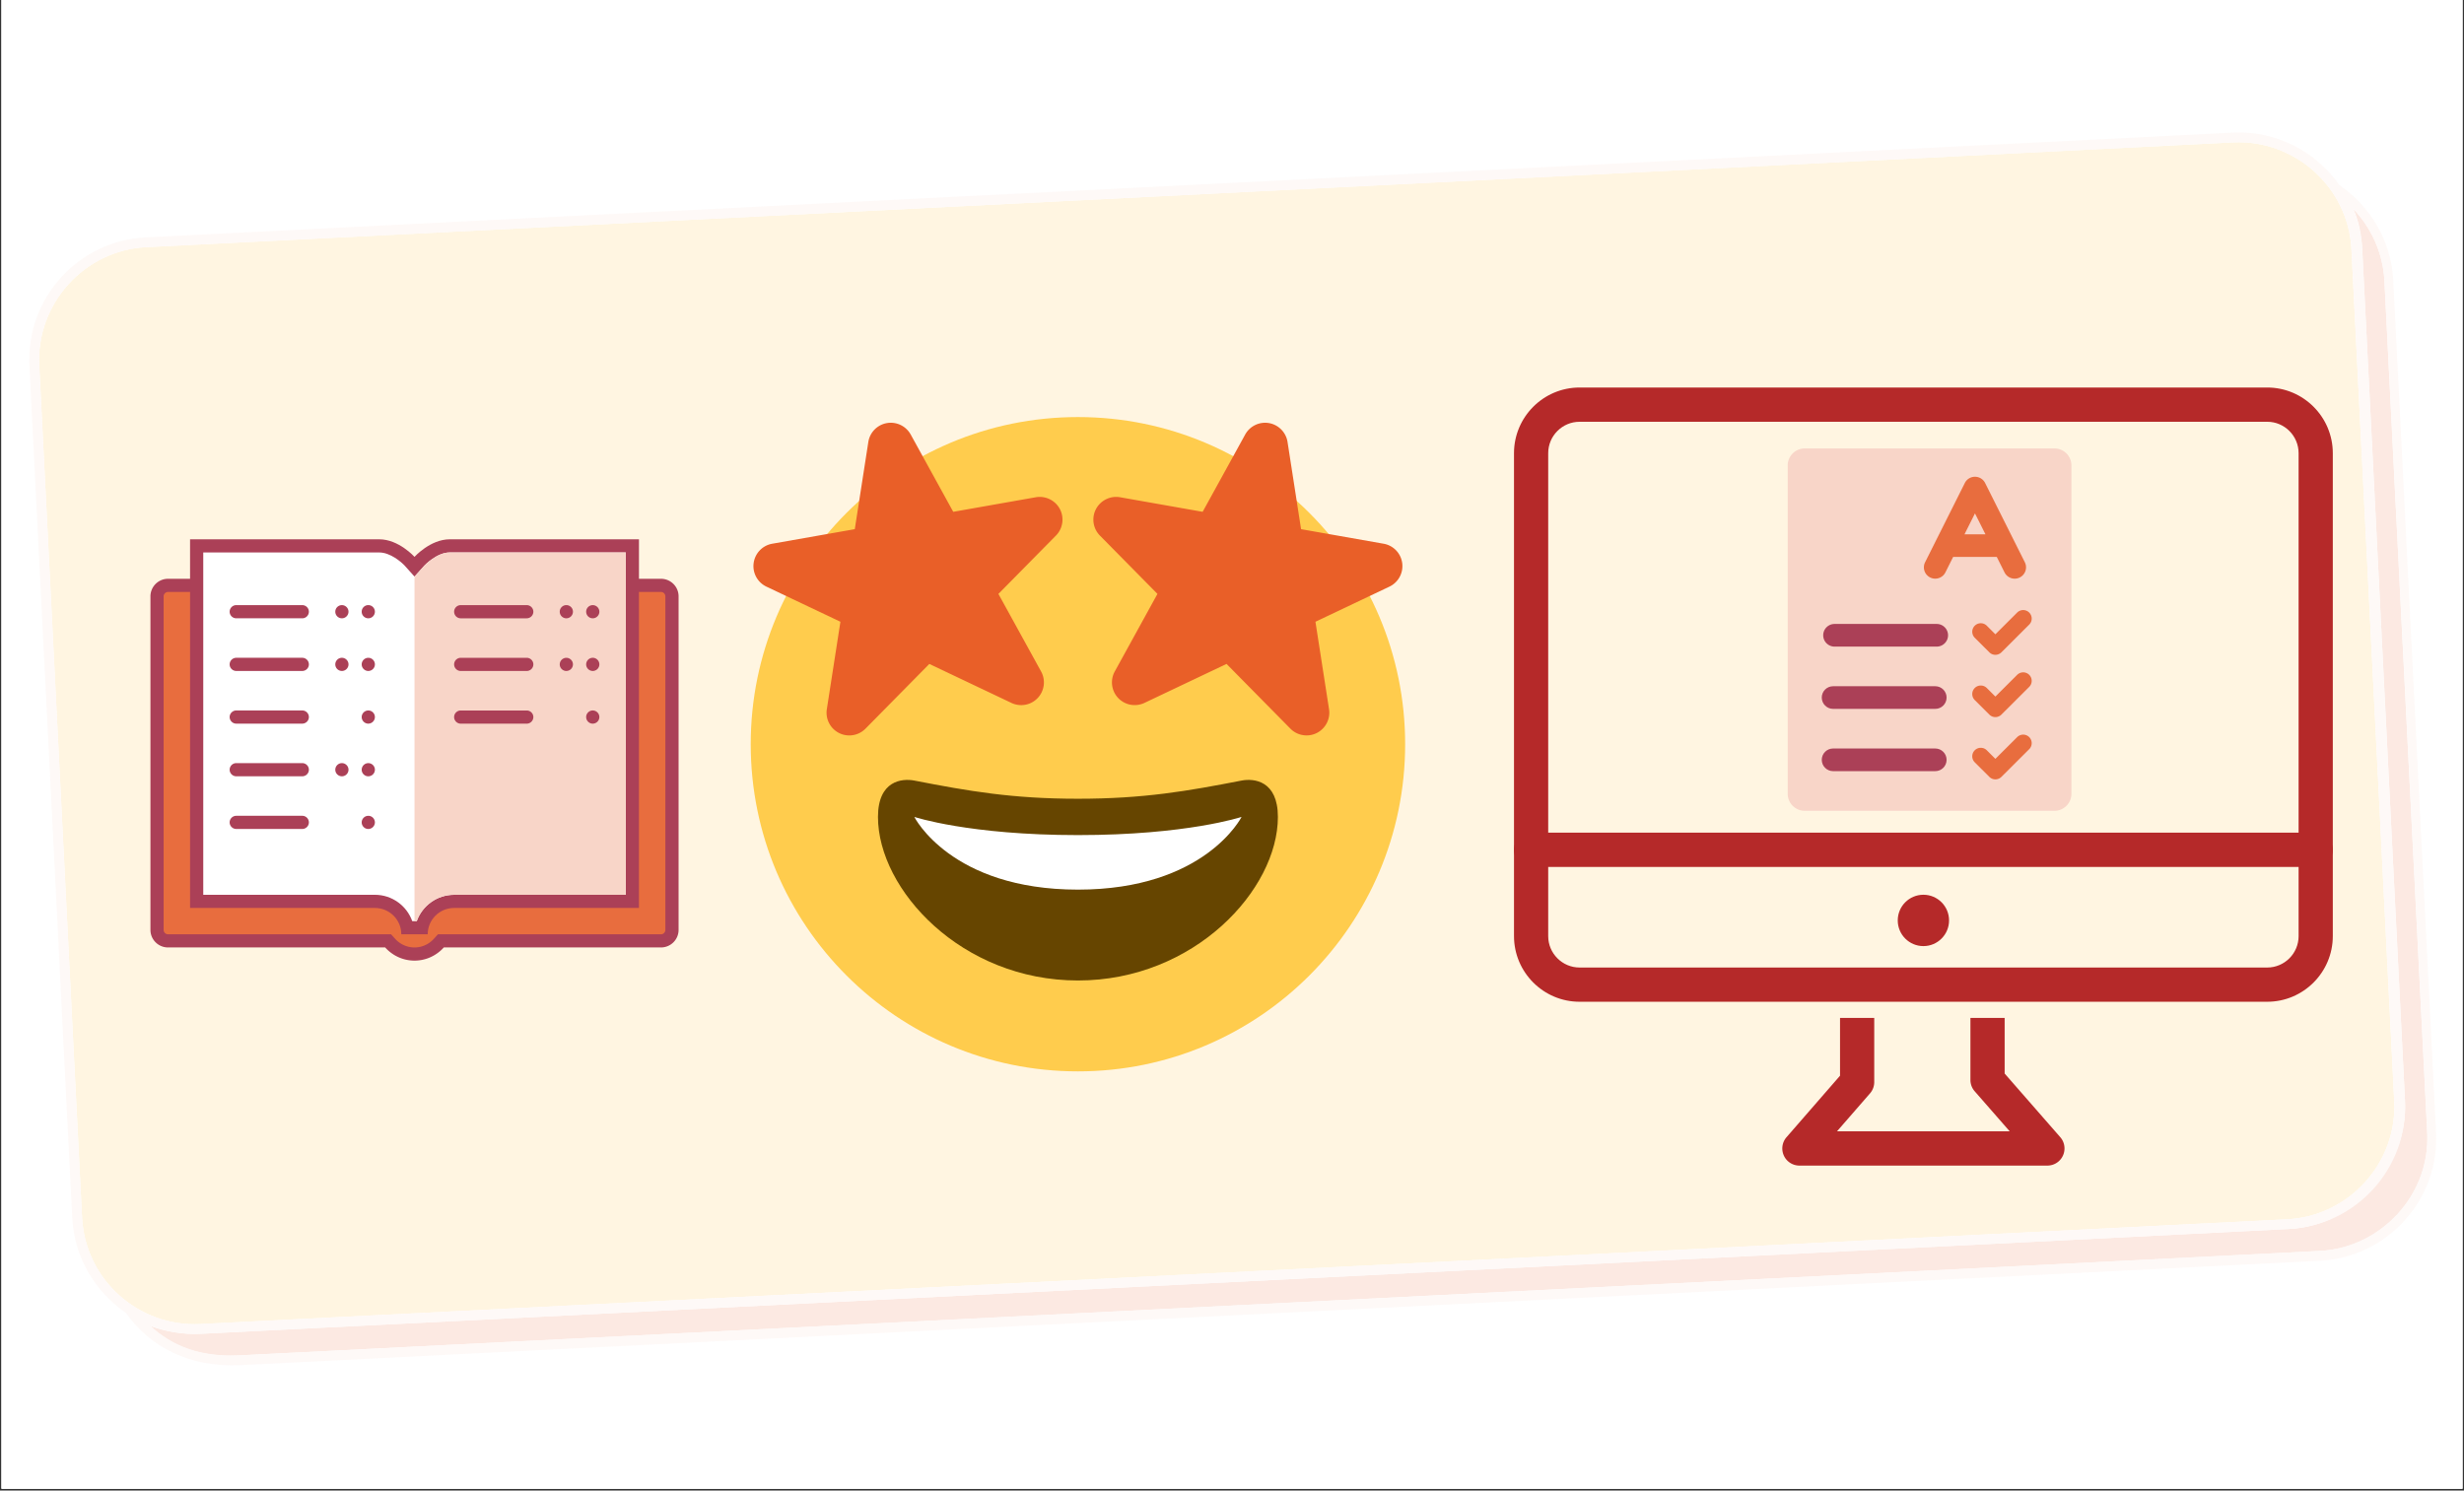 <svg xmlns="http://www.w3.org/2000/svg" xmlns:xlink="http://www.w3.org/1999/xlink" width="876" height="530" viewBox="0 0 657 397.5" xmlns:v="https://vecta.io/nano"><rect x="0" y="0" width="657" height="397.5" fill="#333333" stroke="none"/><style><![CDATA[.B{fill:rgb(90.979%,42.749%,24.309%)}.C{fill:rgb(67.059%,25.099%,34.119%)}.D{fill:rgb(70.979%,16.08%,16.08%)}.E{fill-opacity:1}.F{fill:rgb(97.249%,83.53%,78.429%)}.G{fill:rgb(100%,100%,100%)}]]></style><defs><clipPath id="A"><path d="M.414 0h656.172v397H.414zm0 0"/></clipPath><filter id="B" x="0%" y="0%" width="100%" height="100%"><feColorMatrix in="SourceGraphic" values="0 0 0 0 1 0 0 0 0 1 0 0 0 0 1 0 0 0 1 0"/></filter><mask id="C"><g filter="url(#B)"><path d="M0 0h657v397.5H0z" fill="rgb(0%,0%,0%)" fill-opacity=".149" stroke="none"/></g></mask><clipPath id="D"><path d="M0 0h648v335H0z"/></clipPath><g id="E" clip-path="url(#D)" stroke="none" fill-rule="nonzero"><path d="M635.266 260.531c.902 17.98-14.031 33.359-30.746 34.199L47.543 322.699c-4.703.234-9.453-.57-13.723-2.187 5.77 5.461 13.512 8.465 23.688 7.957l555.16-27.875c16.453-.828 29.352-15.059 28.527-31.477l-11.41-227.246c-.383-7.555-3.594-14.187-8.293-19.176 1.473 3.324 2.18 6.945 2.363 10.594zm0 0" class="B E"/><path d="M47.41 320.094l556.457-27.941c16.453-.828 29.352-15.059 28.527-31.477l-11.41-227.242c-.824-16.418-15.086-29.285-31.535-28.461L32.992 32.914c-16.453.824-29.352 15.059-28.527 31.473l11.41 227.246c.84 16.676 15.086 29.285 31.535 28.461zm0 0" fill="rgb(98.819%,72.939%,20%)" class="E"/><path d="M617.77 16.352c-6.203-8.832-16.703-14.574-28.453-13.984L32.859 30.309C14.844 31.211.953 46.539 1.855 64.52l11.41 227.246c.535 10.684 6.23 19.801 14.363 25.402 6.203 8.832 16.703 14.574 30.555 13.879l554.355-27.836c18.016-.906 31.906-16.23 31.004-34.211l-11.41-227.246c-.535-10.684-6.23-19.801-14.363-25.402zM15.875 291.633L4.465 64.387c-.824-16.414 12.074-30.648 28.527-31.473L589.449 4.973c16.449-.824 30.711 12.043 31.535 28.461l11.41 227.242c.824 16.418-12.074 30.648-28.527 31.477L47.41 320.094c-16.449.824-30.695-11.785-31.535-28.461zm625.32-22.516c.824 16.418-12.336 30.664-28.789 31.488L58.055 328.441c-10.461.523-18.203-2.484-23.977-7.941 4.27 1.613 8.762 2.434 13.723 2.184l556.457-27.937c18.02-.906 31.91-16.234 31.008-34.215l-11.41-227.242c-.184-3.648-1.148-7.258-2.363-10.594 4.699 4.988 7.91 11.621 8.293 19.176zm0 0" class="E F"/></g><clipPath id="F"><path d="M403.473 103.348h218.727V268H403.473zm0 0"/></clipPath><clipPath id="G"><path d="M403.473 222h218.727v10H403.473zm0 0"/></clipPath><clipPath id="H"><path d="M475 271h76v39.84h-76zm0 0"/></clipPath><clipPath id="I"><path d="M476.672 119.59h75.656v96.629h-75.656zm0 0"/></clipPath><clipPath id="J"><path d="M200.172 111.219h174.496v174.492H200.172zm0 0"/></clipPath><clipPath id="K"><path d="M200.172 112H374v85H200.172zm0 0"/></clipPath><clipPath id="L"><path d="M40.113 154h140.824v102.176H40.113zm0 0"/></clipPath><clipPath id="M"><path d="M50 143.82h121V250H50zm0 0"/></clipPath><path id="N" d="M516.012 205.648h-27.234c-1.668 0-3.023-1.352-3.023-3.02s1.355-3.02 3.023-3.02h27.234c1.672 0 3.027 1.352 3.027 3.02s-1.355 3.02-3.027 3.02"/></defs><g clip-path="url(#A)" class="G"><path d="M.414 0h656.172v404.492H.414zm0 0"/><path d="M.414 0h656.172v397H.414zm0 0"/><path d="M.414 0h656.172v397H.414zm0 0"/></g><use xlink:href="#E" mask="url(#C)" x="6" y="33"/><g clip-path="url(#F)" class="D"><path d="M421.18 112.477c-4.613 0-8.367 3.754-8.367 8.379v128.781c0 4.617 3.754 8.379 8.367 8.379h183.355c4.609 0 8.363-3.762 8.363-8.379V120.855c0-4.625-3.754-8.379-8.363-8.379zm183.355 154.668H421.18c-9.645 0-17.488-7.855-17.488-17.508V120.855c0-9.656 7.844-17.512 17.488-17.512h183.355c9.641 0 17.484 7.855 17.484 17.512v128.781c0 9.652-7.844 17.508-17.484 17.508"/></g><g clip-path="url(#G)" class="D"><path d="M617.457 231.188H408.25c-2.516 0-4.559-2.043-4.559-4.566s2.043-4.566 4.559-4.566h209.207c2.52 0 4.563 2.047 4.563 4.566s-2.043 4.566-4.562 4.566"/></g><path d="M519.695 245.457c0-3.785-3.062-6.848-6.84-6.848s-6.84 3.063-6.84 6.848 3.063 6.848 6.84 6.848 6.84-3.066 6.84-6.848" class="D"/><g clip-path="url(#H)" class="D"><path d="M534.52 286.289v-14.832h-9.125v16.551c0 1.105.402 2.172 1.129 3.004l9.344 10.691h-46.055l8.813-10.129a4.59 4.59 0 0 0 1.121-3v-17.117h-9.121v15.41l-14.27 16.402c-1.176 1.348-1.453 3.262-.715 4.891s2.363 2.676 4.152 2.676h66.125c1.789 0 3.414-1.051 4.152-2.68s.461-3.547-.719-4.895l-14.832-16.973"/></g><g clip-path="url(#I)" class="F"><path d="M547.793 119.59h-66.586a4.53 4.53 0 0 0-4.531 4.523v87.582a4.53 4.53 0 0 0 4.531 4.523h66.586a4.53 4.53 0 0 0 4.531-4.523v-87.582a4.53 4.53 0 0 0-4.531-4.523"/></g><path d="M541.07 196.574c-.43-.43-1-.664-1.605-.664a2.27 2.27 0 0 0-1.609.664l-5.809 5.793-2.285-2.281c-.43-.43-1-.664-1.609-.664s-1.176.234-1.605.66a2.27 2.27 0 0 0-.004 3.207l3.898 3.887c.43.43 1 .664 1.605.664.598 0 1.184-.238 1.605-.66l7.418-7.398a2.27 2.27 0 0 0 0-3.207" class="B"/><use xlink:href="#N" class="C"/><path d="M541.07 179.965a2.27 2.27 0 0 0-1.605-.664c-.605 0-1.176.238-1.609.664l-5.809 5.793-2.285-2.281c-.43-.426-1-.664-1.609-.664s-1.176.234-1.605.664a2.27 2.27 0 0 0-.004 3.207l3.898 3.887a2.27 2.27 0 0 0 1.605.664c.598 0 1.184-.242 1.605-.664l7.418-7.398a2.27 2.27 0 0 0 0-3.207" class="B"/><use xlink:href="#N" y="-16.605" class="C"/><path d="M541.07 163.359a2.26 2.26 0 0 0-1.605-.668c-.605 0-1.176.238-1.609.664l-5.809 5.797-2.285-2.285c-.43-.426-1-.664-1.609-.664a2.27 2.27 0 0 0-1.609 3.871l3.898 3.887c.43.43 1 .664 1.605.664a2.3 2.3 0 0 0 1.605-.66l7.418-7.402c.883-.883.887-2.32 0-3.203" class="B"/><path d="M516.398 172.434h-27.234a3.02 3.02 0 0 1-3.023-3.02 3.02 3.02 0 0 1 3.023-3.02h27.234c1.672 0 3.027 1.352 3.027 3.02s-1.355 3.02-3.027 3.02" class="C"/><path d="M523.813 142.484l2.793-5.574 2.793 5.574zm16.09 7.461l-10.59-21.137a3.03 3.03 0 0 0-2.707-1.668 3.02 3.02 0 0 0-2.707 1.668l-10.594 21.137c-.746 1.492-.141 3.305 1.355 4.051a3.03 3.03 0 0 0 4.059-1.348l2.066-4.125h11.637l2.066 4.125a3.03 3.03 0 0 0 2.711 1.668c.453 0 .914-.102 1.348-.32 1.496-.746 2.102-2.559 1.355-4.051" class="B"/><g clip-path="url(#J)"><path d="M374.668 198.465c0 48.184-39.062 87.246-87.246 87.246s-87.25-39.062-87.25-87.246 39.066-87.246 87.25-87.246 87.246 39.063 87.246 87.246" fill="rgb(100%,79.999%,30.199%)"/></g><path d="M287.422 213.008c-17.562 0-29.215-2.047-43.625-4.848-3.289-.637-9.695 0-9.695 9.691 0 19.391 22.273 43.625 53.32 43.625 31.039 0 53.316-24.234 53.316-43.625 0-9.691-6.402-10.332-9.691-9.691-14.41 2.801-26.062 4.848-43.625 4.848zm0 0" fill="rgb(39.999%,27.06%,0%)"/><path d="M243.797 217.852s14.543 4.848 43.625 4.848 43.625-4.848 43.625-4.848-9.695 19.391-43.625 19.391-43.625-19.391-43.625-19.391zm0 0" class="G"/><g clip-path="url(#K)"><path d="M276.188 132.605l-22.016 3.883-11.344-20.613a6.07 6.07 0 0 0-6.359-3.043c-2.555.449-4.543 2.477-4.937 5.035l-3.613 23.25L205.902 145c-2.594.457-4.594 2.547-4.949 5.16s1.023 5.152 3.41 6.285l19.727 9.363-3.625 23.324c-.402 2.598.914 5.16 3.262 6.348.867.434 1.797.645 2.723.645 1.586 0 3.152-.621 4.32-1.805l17.023-17.262 21.898 10.398c2.375 1.125 5.207.598 7.008-1.32a6.05 6.05 0 0 0 .898-7.07l-11.383-20.687 15.34-15.551a6.07 6.07 0 0 0 1.055-7.07c-1.23-2.336-3.844-3.602-6.422-3.152zm22.469 0l22.016 3.883 11.344-20.613a6.07 6.07 0 0 1 6.359-3.043c2.547.449 4.535 2.477 4.934 5.035l3.609 23.25L368.934 145a6.05 6.05 0 0 1 4.949 5.152 6.07 6.07 0 0 1-3.406 6.289l-19.727 9.363 3.625 23.324c.402 2.598-.918 5.156-3.262 6.344a6.04 6.04 0 0 1-2.727.645 6.06 6.06 0 0 1-4.316-1.801l-17.023-17.262-21.898 10.398a6.07 6.07 0 0 1-7.012-1.32c-1.801-1.914-2.16-4.77-.895-7.07l11.379-20.684-15.34-15.551c-1.852-1.875-2.273-4.734-1.051-7.07 1.234-2.336 3.848-3.602 6.426-3.152zm0 0" fill="rgb(91.37%,37.25%,15.689%)"/></g><path d="M110.523 254.422c-2.488 0-4.801-1.043-6.516-2.934l-.52-.578H44.805c-1.613 0-2.93-1.312-2.93-2.926v-88.953c0-1.609 1.316-2.922 2.93-2.922h131.438c1.617 0 2.934 1.313 2.934 2.922v88.953c0 1.613-1.316 2.926-2.934 2.926h-58.68l-.523.578c-1.711 1.891-4.027 2.934-6.516 2.934zm0 0" class="B"/><g clip-path="url(#L)" class="C"><path d="M176.242 157.863c.645 0 1.172.527 1.172 1.168v88.949c0 .648-.527 1.176-1.172 1.176h-59.465l-1.051 1.16c-1.363 1.516-3.215 2.348-5.203 2.348s-3.836-.832-5.203-2.348l-1.047-1.16H44.805c-.645 0-1.172-.527-1.172-1.172v-88.953c0-.641.527-1.168 1.172-1.168h131.438m0-3.512H44.805a4.69 4.69 0 0 0-4.691 4.68v88.949c0 2.59 2.102 4.684 4.691 4.684h57.898c1.93 2.145 4.703 3.512 7.816 3.512s5.887-1.367 7.82-3.512h57.895c2.598 0 4.703-2.094 4.703-4.68v-88.953c0-2.582-2.105-4.68-4.695-4.68zm0 0"/></g><path d="M108.586 247.398a8.81 8.81 0 0 0-8.625-7.023H52.434v-94.801h48.703c4.277 0 8.039 4.055 8.078 4.098l1.301 1.449 1.316-1.445c.035-.043 3.766-4.102 8.082-4.102h48.699v94.801h-47.527a8.81 8.81 0 0 0-8.625 7.023zm0 0" class="G"/><g clip-path="url(#M)" class="C"><path d="M166.852 147.328v91.293h-45.766c-4.59 0-8.504 2.934-9.961 7.023h-1.207c-1.453-4.09-5.367-7.023-9.961-7.023H54.195v-91.293h46.941c2.91 0 5.879 2.547 6.766 3.512l2.621 2.922 2.625-2.922c.031-.035 3.309-3.512 6.766-3.512h46.938m3.523-3.508h-50.461c-5.187 0-9.391 4.68-9.391 4.68s-4.203-4.68-9.387-4.68H50.676v98.313h49.285c3.891 0 7.043 3.141 7.043 7.023h7.039c0-3.883 3.152-7.023 7.043-7.023h49.289zm0 0"/></g><path d="M119.914 147.328c-3.457 0-6.734 3.477-6.766 3.512l-2.625 2.922v91.883h.602c1.457-4.09 5.371-7.023 9.961-7.023h45.766v-91.293zm0 0" class="F"/><path d="M80.598 164.887H62.996c-.969 0-1.762-.789-1.762-1.758a1.76 1.76 0 0 1 1.762-1.754h17.602c.969 0 1.762.789 1.762 1.754s-.793 1.758-1.762 1.758zm0 14.043H62.996c-.969 0-1.762-.789-1.762-1.754s.793-1.758 1.762-1.758h17.602c.969 0 1.762.793 1.762 1.758s-.793 1.754-1.762 1.754zm0 14.047H62.996c-.969 0-1.762-.793-1.762-1.758s.793-1.754 1.762-1.754h17.602c.969 0 1.762.789 1.762 1.754s-.793 1.758-1.762 1.758zm0 14.043H62.996c-.969 0-1.762-.789-1.762-1.754s.793-1.758 1.762-1.758h17.602c.969 0 1.762.793 1.762 1.758s-.793 1.754-1.762 1.754zm0 14.047H62.996c-.969 0-1.762-.793-1.762-1.758s.793-1.754 1.762-1.754h17.602c.969 0 1.762.789 1.762 1.754s-.793 1.758-1.762 1.758zm10.563-56.18a1.76 1.76 0 0 1-1.758-1.758 1.76 1.76 0 0 1 1.758-1.754c.969 0 1.762.789 1.762 1.754s-.793 1.758-1.762 1.758zm0 14.043a1.76 1.76 0 0 1-1.758-1.754c0-.965.789-1.758 1.758-1.758s1.762.793 1.762 1.758-.793 1.754-1.762 1.754zm0 28.09a1.76 1.76 0 0 1-1.758-1.754c0-.965.789-1.758 1.758-1.758s1.762.793 1.762 1.758-.793 1.754-1.762 1.754zm7.043-42.133c-.969 0-1.762-.789-1.762-1.758a1.76 1.76 0 0 1 3.52 0 1.76 1.76 0 0 1-1.758 1.758zm0 14.043c-.969 0-1.762-.789-1.762-1.754s.793-1.758 1.762-1.758 1.758.793 1.758 1.758a1.76 1.76 0 0 1-1.758 1.754zm0 14.047c-.969 0-1.762-.793-1.762-1.758s.793-1.754 1.762-1.754a1.76 1.76 0 0 1 1.758 1.754c0 .965-.789 1.758-1.758 1.758zm0 14.043c-.969 0-1.762-.789-1.762-1.754s.793-1.758 1.762-1.758 1.758.793 1.758 1.758a1.76 1.76 0 0 1-1.758 1.754zm0 14.047c-.969 0-1.762-.793-1.762-1.758s.793-1.754 1.762-1.754a1.76 1.76 0 0 1 1.758 1.754c0 .965-.789 1.758-1.758 1.758zm42.246-56.18h-17.602c-.969 0-1.762-.789-1.762-1.758a1.76 1.76 0 0 1 1.762-1.754h17.602c.969 0 1.762.789 1.762 1.754s-.793 1.758-1.762 1.758zm0 14.043h-17.602c-.969 0-1.762-.789-1.762-1.754s.793-1.758 1.762-1.758h17.602c.969 0 1.762.793 1.762 1.758s-.793 1.754-1.762 1.754zm17.602-14.043a1.76 1.76 0 0 1-1.758-1.758 1.76 1.76 0 0 1 1.758-1.754c.969 0 1.762.789 1.762 1.754s-.793 1.758-1.762 1.758zm0 14.043a1.76 1.76 0 0 1-1.758-1.754c0-.965.789-1.758 1.758-1.758s1.762.793 1.762 1.758-.793 1.754-1.762 1.754zm0 14.047c-.969 0-1.758-.793-1.758-1.758a1.76 1.76 0 0 1 1.758-1.754c.969 0 1.762.789 1.762 1.754s-.793 1.758-1.762 1.758zm-7.04-28.09c-.969 0-1.762-.789-1.762-1.758a1.76 1.76 0 1 1 3.52 0 1.76 1.76 0 0 1-1.758 1.758zm0 14.043c-.969 0-1.762-.789-1.762-1.754s.793-1.758 1.762-1.758 1.758.793 1.758 1.758a1.76 1.76 0 0 1-1.758 1.754zm-10.563 14.047h-17.602c-.969 0-1.762-.793-1.762-1.758s.793-1.754 1.762-1.754h17.602c.969 0 1.762.789 1.762 1.754s-.793 1.758-1.762 1.758zm0 0" class="C"/></svg>
